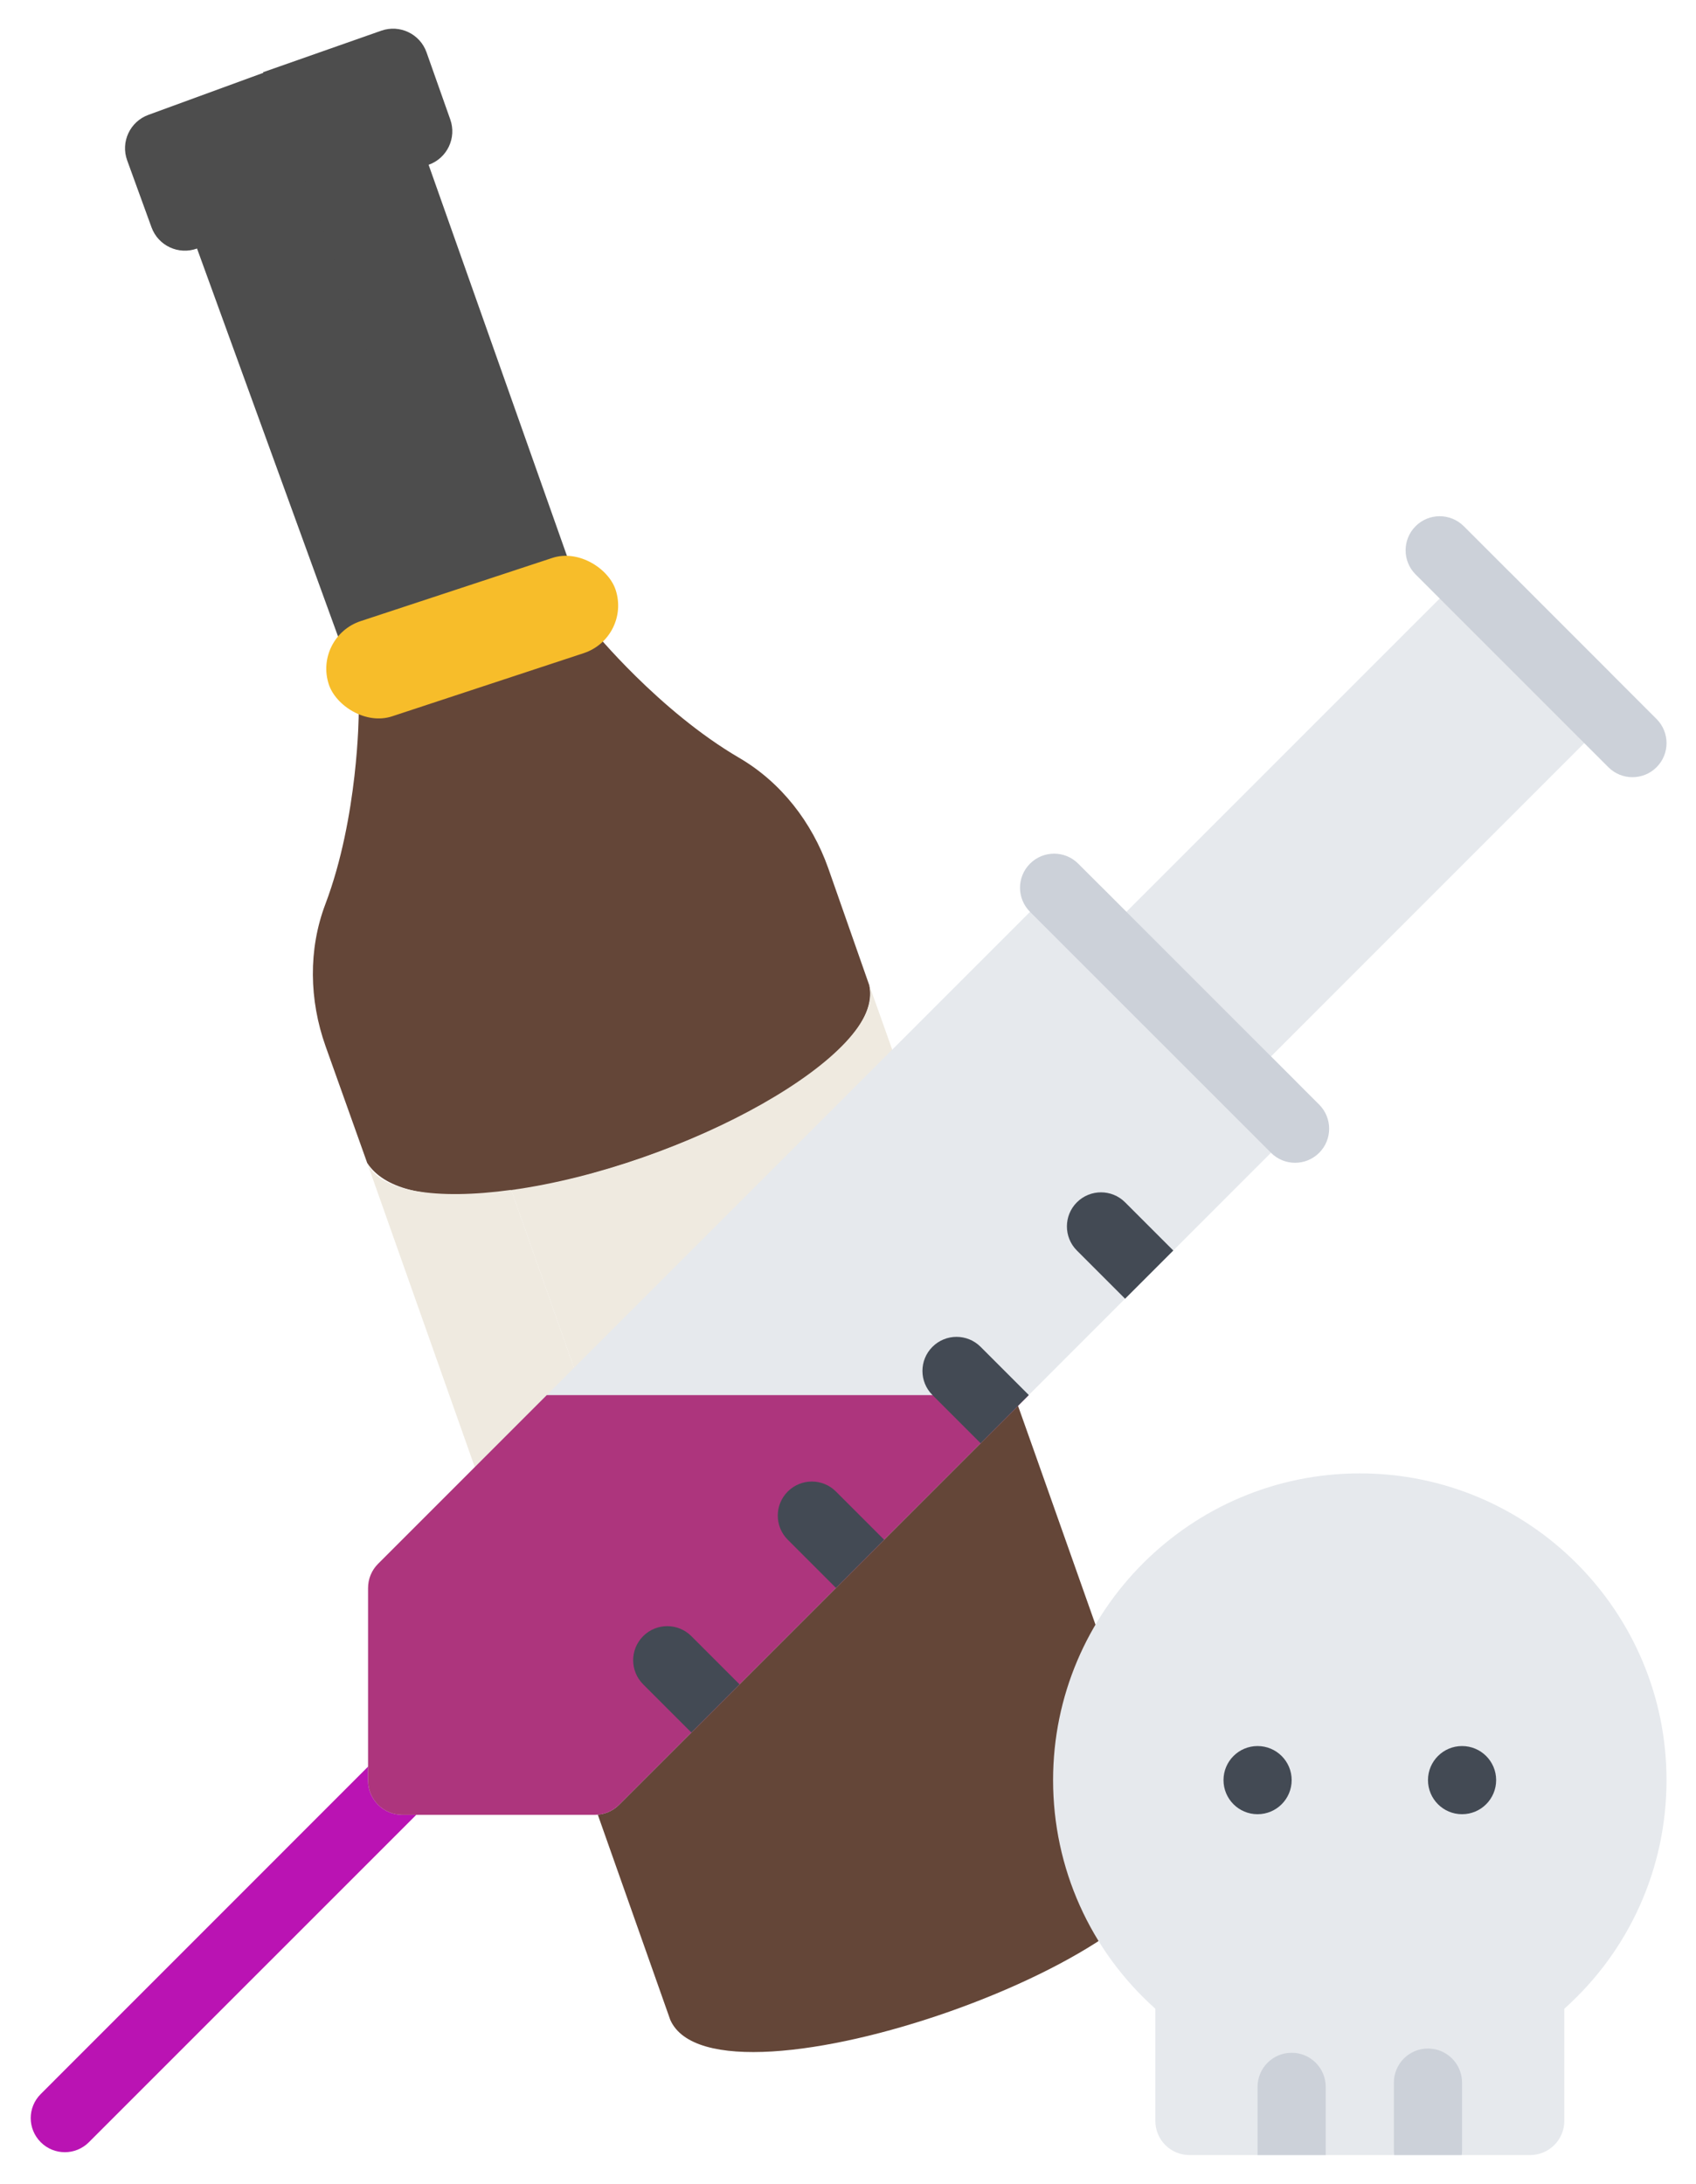 <svg width="828" height="1066" viewBox="0 0 828 1066" fill="none" xmlns="http://www.w3.org/2000/svg">
<g filter="url(#filter0_dddd_1670_1035)">
<path d="M278.308 275.66L209.251 80.446C218.293 77.252 223.031 67.342 219.82 58.3L208.244 25.568C205.051 16.525 195.123 11.805 186.098 14.998L128.443 35.252L221.035 295.932C221.972 295.585 277.978 274.723 278.308 275.66Z" fill="#4D4D4D"/>
<path d="M166.95 315.972L96.193 121.32C87.181 124.6 77.224 119.957 73.956 110.933L62.09 78.297C58.808 69.284 63.473 59.33 72.471 56.062L129.861 35.069L224.056 295.236C223.112 295.563 166.609 315.039 166.95 315.972Z" fill="#4D4D4D"/>
<path d="M179.278 567.718L158.903 510.601C150.972 488.195 150.434 463.568 158.851 441.353C174.974 398.797 175.13 348.275 175.13 348.275L289.659 307.768C289.659 307.768 321.541 346.974 360.834 369.918C381.349 381.893 396.413 401.401 404.345 423.789L424.408 481.01C435.689 534.795 212.254 618.258 179.278 567.718ZM572.346 899.278C572.346 899.278 492.511 673.275 492.424 673.361C499.678 731.572 276.591 808.526 247.676 760.555C247.572 760.59 327.217 985.969 327.217 985.969C349.519 1036.72 587.063 953.323 572.346 899.278Z" fill="#644638"/>
<path d="M249.585 580.859C212.913 585.909 185.404 581.64 179.278 567.721L247.277 759.968C253.386 773.869 280.825 778.156 317.428 773.141L249.585 580.859Z" fill="#EFEAE0"/>
<path d="M492.405 673.274C492.405 673.274 424.58 480.958 424.406 481.027C433.344 513.881 334.158 569.245 249.602 580.926L317.41 773.103C403.232 761.354 501.256 705.816 492.405 673.274Z" fill="#EFEAE0"/>
<rect x="152.867" y="310.853" width="147.435" height="48.947" rx="24.474" transform="rotate(-18.246 152.867 310.853)" fill="#F7BD2A"/>
</g>
<g filter="url(#filter1_dddd_1670_1035)">
<path d="M19.891 1045.73C13.372 1039.23 13.372 1028.71 19.891 1022.22L184.584 857.495C191.078 851.003 201.625 851.003 208.119 857.495C214.613 864.014 214.613 874.536 208.119 881.03L43.401 1045.73C36.907 1052.24 26.384 1052.24 19.891 1045.73Z" fill="#BA13B3"/>
<path d="M637.143 539.239C637.143 534.82 635.385 530.573 632.26 527.472L538.147 433.357C531.653 426.838 521.129 426.838 514.636 433.357L184.584 763.382C181.459 766.505 179.701 770.729 179.701 775.148V869.261C179.701 873.852 181.581 878.025 184.584 881.027C187.587 884.03 191.762 885.91 196.352 885.91H290.466C294.885 885.91 299.109 884.152 302.234 881.027L632.257 550.98C635.385 547.882 637.143 543.633 637.143 539.239Z" fill="#E6E9ED"/>
<path d="M179.701 869.263C179.701 873.853 181.581 878.027 184.584 881.028C187.587 884.032 191.762 885.911 196.352 885.911H290.466C294.885 885.911 299.109 884.154 302.234 881.028L502.234 681.033H266.933L184.586 763.382C181.461 766.506 179.703 770.729 179.703 775.148L179.701 869.263Z" fill="#AD357D"/>
<path d="M790.095 339.243C790.095 334.824 788.337 330.576 785.212 327.475L738.144 280.406C731.65 273.912 721.126 273.912 714.632 280.406L538.145 456.868C535.02 459.993 533.287 464.216 533.287 468.635C533.287 473.054 535.02 477.277 538.145 480.402L585.213 527.472C591.707 533.966 602.253 533.966 608.748 527.472L785.212 350.985C788.337 347.885 790.095 343.637 790.095 339.243Z" fill="#E6E9ED"/>
<path d="M502.87 445.125C496.351 438.606 496.351 428.084 502.87 421.59C509.362 415.096 519.886 415.096 526.38 421.59L644.029 539.216C650.523 545.735 650.523 556.257 644.029 562.751C637.535 569.245 627.012 569.245 620.518 562.751L502.87 445.125Z" fill="#CCD1D9"/>
<path d="M431.629 751.615L408.119 728.103C401.625 721.585 391.078 721.61 384.584 728.103C378.09 734.597 378.09 745.121 384.584 751.615L408.119 775.15L431.629 751.615Z" fill="#434A54"/>
<path d="M361.048 822.22L337.513 798.685C331.019 792.192 320.497 792.192 314.003 798.685C307.485 805.179 307.485 815.726 314.003 822.22L337.513 845.73L361.048 822.22Z" fill="#434A54"/>
<path d="M502.259 680.985L478.749 657.476C472.23 650.957 461.708 650.982 455.214 657.476C448.72 663.969 448.72 674.493 455.214 680.985L478.749 704.52L502.259 680.985Z" fill="#434A54"/>
<path d="M572.813 610.454L549.278 586.919C542.785 580.425 532.261 580.425 525.743 586.919C519.25 593.413 519.25 603.96 525.743 610.454L549.278 633.989L572.813 610.454Z" fill="#434A54"/>
</g>
<g filter="url(#filter2_dddd_1670_1035)">
<path d="M813.607 868.969C813.607 786.428 746.444 719.24 663.877 719.24C581.311 719.24 514.123 786.403 514.123 868.969C514.123 911.912 532.239 952.146 564.051 980.589V1035.35C564.051 1044.55 571.496 1052 580.676 1052H747.054C751.472 1052 755.696 1050.24 758.821 1047.12C761.946 1043.99 763.704 1039.77 763.704 1035.35V980.589C795.516 952.147 813.607 911.914 813.607 868.969Z" fill="#E6E9ED"/>
<path d="M630.6 868.969C630.6 878.174 623.153 885.618 613.95 885.618C604.77 885.618 597.325 878.173 597.325 868.969C597.325 859.789 604.77 852.344 613.95 852.344C623.153 852.345 630.6 859.789 630.6 868.969Z" fill="#434A54"/>
<path d="M730.43 868.969C730.43 878.174 722.983 885.618 713.779 885.618C704.599 885.618 697.152 878.173 697.152 868.969C697.152 859.789 704.599 852.344 713.779 852.344C722.983 852.345 730.43 859.789 730.43 868.969Z" fill="#434A54"/>
</g>
<path d="M630.601 1002.07C621.396 1002.07 613.95 1009.52 613.95 1018.72V1052H647.228V1018.72C647.226 1009.52 639.78 1002.07 630.601 1002.07Z" fill="#CCD1D9"/>
<path d="M697.152 999.999C687.947 999.999 680.502 1007.45 680.502 1016.65V1049.93C680.502 1050.61 680.575 1051.32 680.649 1052H713.632C713.729 1051.32 713.779 1050.61 713.779 1049.93V1016.65C713.776 1007.44 706.332 999.999 697.152 999.999Z" fill="#CCD1D9"/>
<path d="M691.097 280.405C684.604 273.911 684.604 263.389 691.097 256.87C697.591 250.377 708.115 250.377 714.632 256.87L808.747 350.985C815.241 357.504 815.241 368.026 808.747 374.52C802.253 381.014 791.706 381.014 785.212 374.52L691.097 280.405Z" fill="#CCD1D9"/>
<defs>
<filter id="filter0_dddd_1670_1035" x="47.039" y="0" width="539.963" height="1015.73" filterUnits="userSpaceOnUse" color-interpolation-filters="sRGB">
<feFlood flood-opacity="0" result="BackgroundImageFix"/>
<feColorMatrix in="SourceAlpha" type="matrix" values="0 0 0 0 0 0 0 0 0 0 0 0 0 0 0 0 0 0 127 0" result="hardAlpha"/>
<feOffset dx="-10"/>
<feGaussianBlur stdDeviation="2"/>
<feComposite in2="hardAlpha" operator="out"/>
<feColorMatrix type="matrix" values="0 0 0 0 0 0 0 0 0 0 0 0 0 0 0 0 0 0 0.25 0"/>
<feBlend mode="normal" in2="BackgroundImageFix" result="effect1_dropShadow_1670_1035"/>
<feColorMatrix in="SourceAlpha" type="matrix" values="0 0 0 0 0 0 0 0 0 0 0 0 0 0 0 0 0 0 127 0" result="hardAlpha"/>
<feOffset dx="10"/>
<feGaussianBlur stdDeviation="2"/>
<feComposite in2="hardAlpha" operator="out"/>
<feColorMatrix type="matrix" values="0 0 0 0 0 0 0 0 0 0 0 0 0 0 0 0 0 0 0.25 0"/>
<feBlend mode="normal" in2="effect1_dropShadow_1670_1035" result="effect2_dropShadow_1670_1035"/>
<feColorMatrix in="SourceAlpha" type="matrix" values="0 0 0 0 0 0 0 0 0 0 0 0 0 0 0 0 0 0 127 0" result="hardAlpha"/>
<feOffset dy="10"/>
<feGaussianBlur stdDeviation="2"/>
<feComposite in2="hardAlpha" operator="out"/>
<feColorMatrix type="matrix" values="0 0 0 0 0 0 0 0 0 0 0 0 0 0 0 0 0 0 0.25 0"/>
<feBlend mode="normal" in2="effect2_dropShadow_1670_1035" result="effect3_dropShadow_1670_1035"/>
<feColorMatrix in="SourceAlpha" type="matrix" values="0 0 0 0 0 0 0 0 0 0 0 0 0 0 0 0 0 0 127 0" result="hardAlpha"/>
<feOffset dy="-10"/>
<feGaussianBlur stdDeviation="2"/>
<feComposite in2="hardAlpha" operator="out"/>
<feColorMatrix type="matrix" values="0 0 0 0 0 0 0 0 0 0 0 0 0 0 0 0 0 0 0.25 0"/>
<feBlend mode="normal" in2="effect3_dropShadow_1670_1035" result="effect4_dropShadow_1670_1035"/>
<feBlend mode="normal" in="SourceGraphic" in2="effect4_dropShadow_1670_1035" result="shape"/>
</filter>
<filter id="filter1_dddd_1670_1035" x="1.002" y="261.535" width="803.093" height="803.079" filterUnits="userSpaceOnUse" color-interpolation-filters="sRGB">
<feFlood flood-opacity="0" result="BackgroundImageFix"/>
<feColorMatrix in="SourceAlpha" type="matrix" values="0 0 0 0 0 0 0 0 0 0 0 0 0 0 0 0 0 0 127 0" result="hardAlpha"/>
<feOffset dx="-10"/>
<feGaussianBlur stdDeviation="2"/>
<feComposite in2="hardAlpha" operator="out"/>
<feColorMatrix type="matrix" values="0 0 0 0 0 0 0 0 0 0 0 0 0 0 0 0 0 0 0.25 0"/>
<feBlend mode="normal" in2="BackgroundImageFix" result="effect1_dropShadow_1670_1035"/>
<feColorMatrix in="SourceAlpha" type="matrix" values="0 0 0 0 0 0 0 0 0 0 0 0 0 0 0 0 0 0 127 0" result="hardAlpha"/>
<feOffset dx="10"/>
<feGaussianBlur stdDeviation="2"/>
<feComposite in2="hardAlpha" operator="out"/>
<feColorMatrix type="matrix" values="0 0 0 0 0 0 0 0 0 0 0 0 0 0 0 0 0 0 0.25 0"/>
<feBlend mode="normal" in2="effect1_dropShadow_1670_1035" result="effect2_dropShadow_1670_1035"/>
<feColorMatrix in="SourceAlpha" type="matrix" values="0 0 0 0 0 0 0 0 0 0 0 0 0 0 0 0 0 0 127 0" result="hardAlpha"/>
<feOffset dy="10"/>
<feGaussianBlur stdDeviation="2"/>
<feComposite in2="hardAlpha" operator="out"/>
<feColorMatrix type="matrix" values="0 0 0 0 0 0 0 0 0 0 0 0 0 0 0 0 0 0 0.25 0"/>
<feBlend mode="normal" in2="effect2_dropShadow_1670_1035" result="effect3_dropShadow_1670_1035"/>
<feColorMatrix in="SourceAlpha" type="matrix" values="0 0 0 0 0 0 0 0 0 0 0 0 0 0 0 0 0 0 127 0" result="hardAlpha"/>
<feOffset dy="-10"/>
<feGaussianBlur stdDeviation="2"/>
<feComposite in2="hardAlpha" operator="out"/>
<feColorMatrix type="matrix" values="0 0 0 0 0 0 0 0 0 0 0 0 0 0 0 0 0 0 0.25 0"/>
<feBlend mode="normal" in2="effect3_dropShadow_1670_1035" result="effect4_dropShadow_1670_1035"/>
<feBlend mode="normal" in="SourceGraphic" in2="effect4_dropShadow_1670_1035" result="shape"/>
</filter>
<filter id="filter2_dddd_1670_1035" x="500.123" y="705.24" width="327.483" height="360.76" filterUnits="userSpaceOnUse" color-interpolation-filters="sRGB">
<feFlood flood-opacity="0" result="BackgroundImageFix"/>
<feColorMatrix in="SourceAlpha" type="matrix" values="0 0 0 0 0 0 0 0 0 0 0 0 0 0 0 0 0 0 127 0" result="hardAlpha"/>
<feOffset dx="-10"/>
<feGaussianBlur stdDeviation="2"/>
<feComposite in2="hardAlpha" operator="out"/>
<feColorMatrix type="matrix" values="0 0 0 0 0 0 0 0 0 0 0 0 0 0 0 0 0 0 0.25 0"/>
<feBlend mode="normal" in2="BackgroundImageFix" result="effect1_dropShadow_1670_1035"/>
<feColorMatrix in="SourceAlpha" type="matrix" values="0 0 0 0 0 0 0 0 0 0 0 0 0 0 0 0 0 0 127 0" result="hardAlpha"/>
<feOffset dx="10"/>
<feGaussianBlur stdDeviation="2"/>
<feComposite in2="hardAlpha" operator="out"/>
<feColorMatrix type="matrix" values="0 0 0 0 0 0 0 0 0 0 0 0 0 0 0 0 0 0 0.25 0"/>
<feBlend mode="normal" in2="effect1_dropShadow_1670_1035" result="effect2_dropShadow_1670_1035"/>
<feColorMatrix in="SourceAlpha" type="matrix" values="0 0 0 0 0 0 0 0 0 0 0 0 0 0 0 0 0 0 127 0" result="hardAlpha"/>
<feOffset dy="10"/>
<feGaussianBlur stdDeviation="2"/>
<feComposite in2="hardAlpha" operator="out"/>
<feColorMatrix type="matrix" values="0 0 0 0 0 0 0 0 0 0 0 0 0 0 0 0 0 0 0.25 0"/>
<feBlend mode="normal" in2="effect2_dropShadow_1670_1035" result="effect3_dropShadow_1670_1035"/>
<feColorMatrix in="SourceAlpha" type="matrix" values="0 0 0 0 0 0 0 0 0 0 0 0 0 0 0 0 0 0 127 0" result="hardAlpha"/>
<feOffset dy="-10"/>
<feGaussianBlur stdDeviation="2"/>
<feComposite in2="hardAlpha" operator="out"/>
<feColorMatrix type="matrix" values="0 0 0 0 0 0 0 0 0 0 0 0 0 0 0 0 0 0 0.25 0"/>
<feBlend mode="normal" in2="effect3_dropShadow_1670_1035" result="effect4_dropShadow_1670_1035"/>
<feBlend mode="normal" in="SourceGraphic" in2="effect4_dropShadow_1670_1035" result="shape"/>
</filter>
</defs>
</svg>
